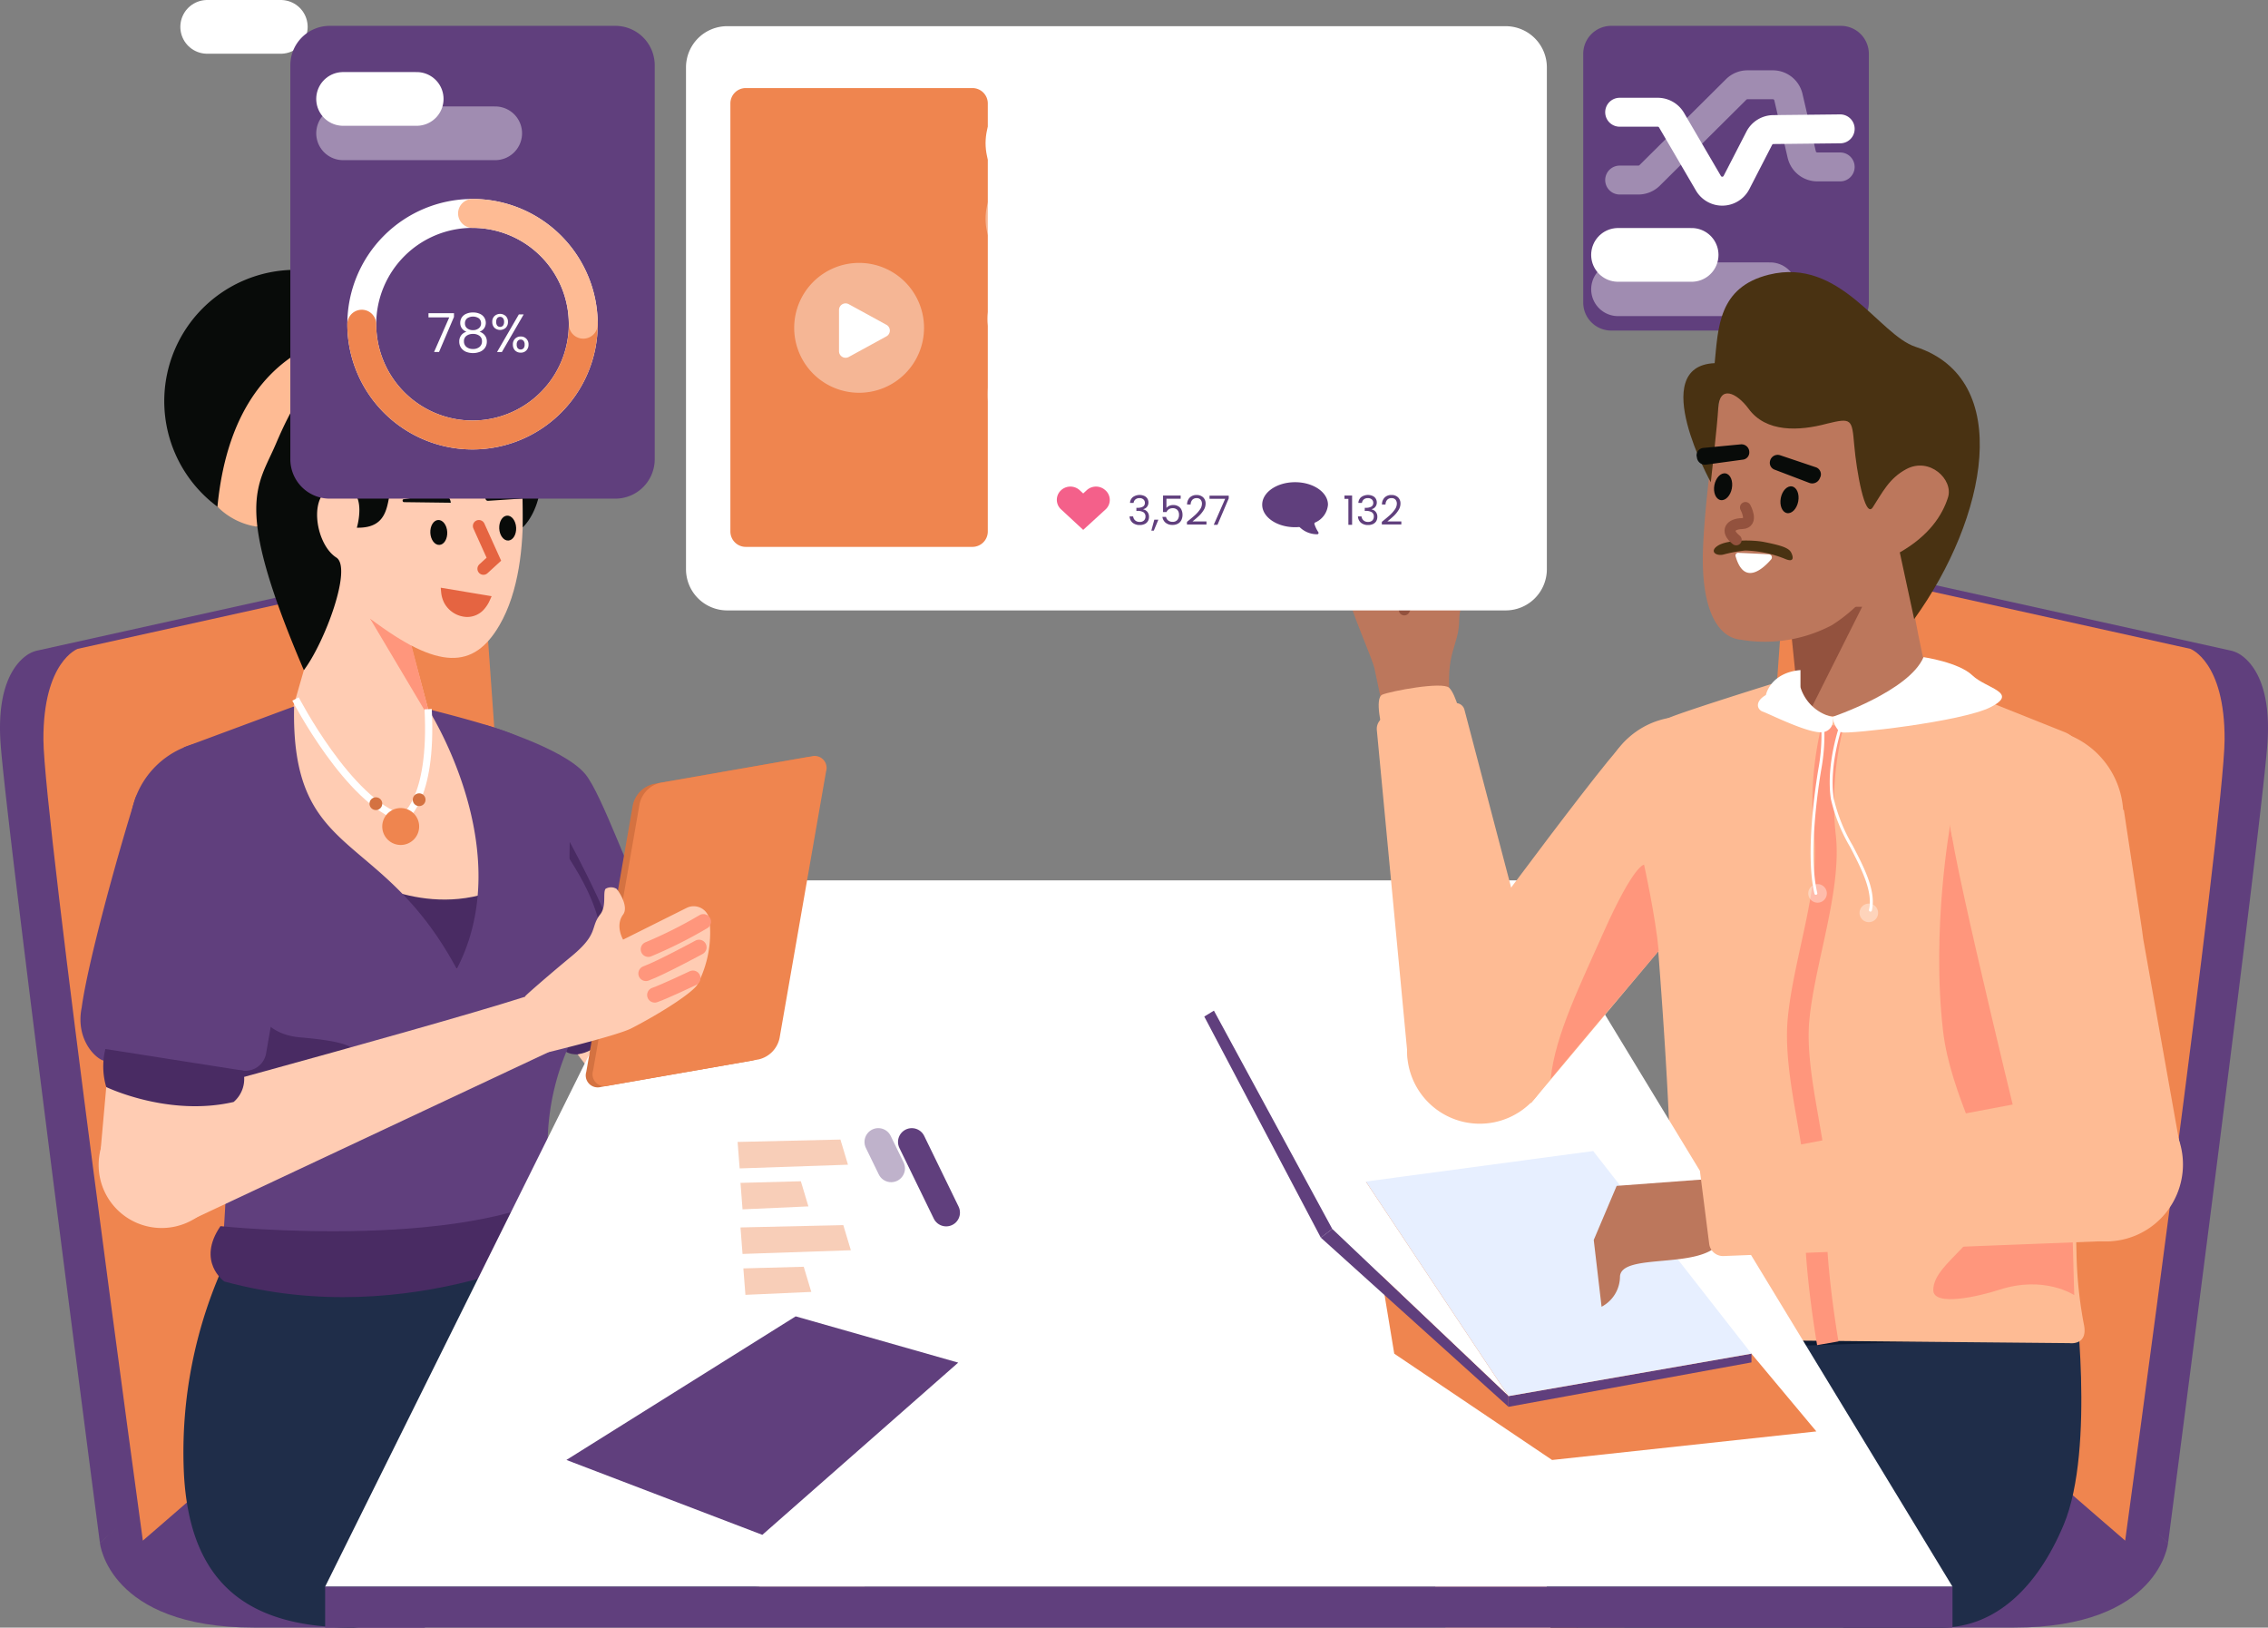 <svg xmlns="http://www.w3.org/2000/svg" width="313.852" height="225.167" viewBox="0 0 313.852 225.167">
  <rect x="0" y="0" width="313.852" height="225.167" fill="#808080" stroke="none"/>
  <g id="Ilustracao_02" transform="translate(-195.69 910.982)">
    <path id="Caminho_236" data-name="Caminho 236" d="M309,166.452h10.186" transform="translate(-84.638 -1073.718)" fill="none" stroke="#fff" stroke-linecap="round" stroke-width="7.433"/>
    <path id="Caminho_237" data-name="Caminho 237" d="M955.6,166H923.828a3.877,3.877,0,0,0-3.877,3.877v34.4a3.877,3.877,0,0,0,3.877,3.877H955.6a3.877,3.877,0,0,0,3.877-3.877v-34.4A3.877,3.877,0,0,0,955.6,166Z" transform="translate(-505.17 -1073.406)" fill="#603f7d"/>
    <path id="Caminho_238" data-name="Caminho 238" d="M935.4,267.665h10.186" transform="translate(-515.803 -1143.385)" fill="none" stroke="#fff" stroke-linecap="round" stroke-width="7.433"/>
    <path id="Caminho_239" data-name="Caminho 239" d="M935.4,282.918h21.05" transform="translate(-515.803 -1153.884)" fill="none" stroke="#fff" stroke-linecap="round" stroke-width="7.433" opacity="0.4"/>
    <path id="Caminho_240" data-name="Caminho 240" d="M936.123,204.346h5.268a2.217,2.217,0,0,1,1.914,1.1l5.1,8.722a2.217,2.217,0,0,0,3.885-.1l3.153-6.123a2.214,2.214,0,0,1,1.946-1.2l9.253-.1" transform="translate(-516.301 -1099.801)" fill="none" stroke="#fff" stroke-linecap="round" stroke-width="4"/>
    <path id="Caminho_241" data-name="Caminho 241" d="M936.123,205.336h2.591a2.215,2.215,0,0,0,1.562-.644L952.251,192.8a2.216,2.216,0,0,1,1.562-.644h3.505a2.214,2.214,0,0,1,2.16,1.716l1.842,7.932a2.214,2.214,0,0,0,2.157,1.716h3.163" transform="translate(-516.301 -1091.41)" fill="none" stroke="#fff" stroke-linecap="round" stroke-width="4" opacity="0.4"/>
    <path id="Caminho_242" data-name="Caminho 242" d="M1080.208,811.347s-1.162,11.716-21.349,11.716H1035.19l31.4-24.411Z" transform="translate(-584.492 -1508.878)" fill="#603f7d"/>
    <path id="Caminho_243" data-name="Caminho 243" d="M1014.808,403.75l55.581,12.315a4.134,4.134,0,0,1,1.39.577c1.537,1.014,4.283,3.981,3.756,12.091-.7,10.811-13.76,110.792-13.76,110.792l-53.365-46.2Z" transform="translate(-566.059 -1237.057)" fill="#603f7d"/>
    <path id="Caminho_244" data-name="Caminho 244" d="M995.746,402.731l55.985,12.405s4.791,1.744,4.74,12.578-13.76,110.792-13.76,110.792l-53.366-46.2Z" transform="translate(-552.936 -1236.355)" fill="#ef854f"/>
    <path id="Caminho_245" data-name="Caminho 245" d="M1012.8,397.592s.985,14.271,1.418,16.532c.76,3.961,18.165-4.361,16.887-7.888-.661-1.83-3.675-19.267-3.675-19.267Z" transform="translate(-569.081 -1225.506)" fill="#bc775c"/>
    <path id="Caminho_246" data-name="Caminho 246" d="M1014.39,440.072l-1.49-14.61h8.82Z" transform="translate(-569.149 -1252.002)" fill="#93523e" stroke="#93523e" stroke-width="1"/>
    <path id="Caminho_247" data-name="Caminho 247" d="M1007.559,339.811c.673-7.185-7.477-5.636-8.87-5.312s-3.575-10.323-3.575-10.323-16.08-2.863-19.525-.007c0,0-2.161,13.42-2.51,22.014s2.062,12.443,5.213,12.737a19.842,19.842,0,0,0,12.614-2.009,21.725,21.725,0,0,0,8.247-9.569l.159-.072S1006.925,346.6,1007.559,339.811Z" transform="translate(-541.716 -1181.406)" fill="#bc775c"/>
    <path id="Caminho_248" data-name="Caminho 248" d="M978.474,395.159c1.386-.878,4.89-.8,6.312-.523,2.711.531,3.543.883,3.848,1.513s.365,1.326-.767.88a15.73,15.73,0,0,0-5.614-1.2,18.888,18.888,0,0,0-2.9.53C978.251,396.687,977.225,395.95,978.474,395.159Z" transform="translate(-545.058 -1230.653)" fill="#493212"/>
    <path id="Caminho_249" data-name="Caminho 249" d="M968.213,304.371s.914-8.04,1.03-10.266c.168-3.2,2.508-2.172,4.184.074,2.412,3.335,7.012,3.124,10.88,2.078,3.394-.828,3.444-.633,3.752,2.952s1.468,10.241,2.556,8.648c1.353-2.085,2.275-4.037,4.654-5.306,3.232-1.725,6.548,1.457,5.769,3.914s-2.6,5.286-6.673,7.609l1.992,9.229c10.089-13.994,13.888-33.214.205-37.664-5.111-1.663-10.419-12.438-20.311-9.986-7.007,1.737-7.007,7.354-7.505,12.239C959.33,288.3,968.213,304.371,968.213,304.371Z" transform="translate(-535.777 -1148.635)" fill="#493212"/>
    <path id="Caminho_250" data-name="Caminho 250" d="M1009.965,372.477c.193-1.019-.193-1.947-.86-2.073s-1.365.6-1.555,1.616.19,1.947.857,2.073S1009.772,373.5,1009.965,372.477Z" transform="translate(-565.432 -1214.093)" fill="#080b09"/>
    <path id="Caminho_251" data-name="Caminho 251" d="M980.492,366.705c.193-1.019-.192-1.947-.859-2.073s-1.365.6-1.558,1.616.192,1.947.859,2.073S980.3,367.724,980.492,366.705Z" transform="translate(-545.144 -1210.121)" fill="#080b09"/>
    <path id="Caminho_252" data-name="Caminho 252" d="M987.255,379.778s1.194,2.151-.442,2.23c-1.565.022-2.451.966-.835,2.252" transform="translate(-550.026 -1220.556)" fill="none" stroke="#93523e" stroke-linecap="round" stroke-width="1.515"/>
    <path id="Caminho_253" data-name="Caminho 253" d="M987.974,399.911c.972.042,2.916.127,4.211.205a.414.414,0,0,1,.215.072.418.418,0,0,1,.184.4.407.407,0,0,1-.084.212c-1.123,1.309-3.731,3.69-4.912-.348a.374.374,0,0,1-.036-.2.381.381,0,0,1,.421-.346Z" transform="translate(-551.701 -1234.412)" fill="#fff"/>
    <path id="Caminho_254" data-name="Caminho 254" d="M1009.808,359.435l-.085.186a1.133,1.133,0,0,1-1.443.687l-4.812-1.835a1,1,0,0,1-.651-1.179,1.083,1.083,0,0,1,.178-.417,1.121,1.121,0,0,1,.334-.308,1.1,1.1,0,0,1,.43-.143,1.078,1.078,0,0,1,.452.046l4.9,1.649a1.045,1.045,0,0,1,.368.19,1.022,1.022,0,0,1,.262.319,1.035,1.035,0,0,1,.119.4A1.02,1.02,0,0,1,1009.808,359.435Z" transform="translate(-562.189 -1204.477)" fill="#080b09"/>
    <path id="Caminho_255" data-name="Caminho 255" d="M971.249,352.241l5.143-.492a1.081,1.081,0,0,1,1.17,1.118.995.995,0,0,1-.9,1l-5.1.693a1.134,1.134,0,0,1-1.25-1l-.042-.2a1.036,1.036,0,0,1,.982-1.121Z" transform="translate(-539.801 -1201.26)" fill="#080b09"/>
    <path id="Caminho_256" data-name="Caminho 256" d="M261.36,811.347s1.162,11.716,21.351,11.716h23.667l-31.4-24.411Z" transform="translate(-51.843 -1508.878)" fill="#603f7d"/>
    <path id="Caminho_257" data-name="Caminho 257" d="M277.794,403.75l-55.581,12.315a4.146,4.146,0,0,0-1.39.577c-1.537,1.014-4.284,3.981-3.756,12.091.7,10.811,13.76,110.792,13.76,110.792l53.366-46.2Z" transform="translate(-21.31 -1237.057)" fill="#603f7d"/>
    <path id="Caminho_258" data-name="Caminho 258" d="M297,402.731l-55.988,12.405s-4.789,1.744-4.739,12.578,13.76,110.792,13.76,110.792l53.366-46.2Z" transform="translate(-34.575 -1236.355)" fill="#ef854f"/>
    <path id="Caminho_259" data-name="Caminho 259" d="M465.617,568.211l5.432,7.6a9.438,9.438,0,0,0,6.687,3.9l35.559,3.753.541,8.906L470.445,595a14.965,14.965,0,0,1-12.78-5.829l-11.629-15.161Z" transform="translate(-178.961 -1350.26)" fill="#ffccb3"/>
    <path id="Caminho_260" data-name="Caminho 260" d="M475.556,579.754s-11.179,2.952-14.447,12.172l-5.57-8.233,18.816-5.62Z" transform="translate(-185.502 -1357.048)" fill="#ff967c"/>
    <path id="Caminho_261" data-name="Caminho 261" d="M430.549,476.195s10.877,3.17,13.906,6.831c2.357,2.849,6.363,14.684,9.5,20.384.759,1.378,1.835,1.5,1.036,2.856-3.309,5.6-6.144,13.764-11.611,15.533C425.084,519.036,430.549,476.195,430.549,476.195Z" transform="translate(-167.775 -1286.922)" fill="#603f7d"/>
    <path id="Caminho_262" data-name="Caminho 262" d="M468.944,528.231s7.259,13.165,8.362,20.24c0,0-2.585,6.56-4.409,7.894-2.847,2.082-4.41.912-4.41.912Z" transform="translate(-194.415 -1322.74)" fill="#492b63"/>
    <path id="Caminho_263" data-name="Caminho 263" d="M308.1,310.63a18.166,18.166,0,1,0-18.166-18.166A18.166,18.166,0,0,0,308.1,310.63Z" transform="translate(-71.513 -1147.951)" fill="#080b09"/>
    <path id="Caminho_264" data-name="Caminho 264" d="M339.752,301.045s-23.445-4.14-26.2,24.29a9.753,9.753,0,0,0,5.729,2.8s2.746-27.585,21.839-25.454Z" transform="translate(-87.772 -1166.217)" fill="#febb94"/>
    <path id="Caminho_265" data-name="Caminho 265" d="M378.516,289.622s-2.7-1.4-.664-3.013a10.973,10.973,0,0,0,2.987-3.944,2.9,2.9,0,0,1,1.221,3.764c-1.041,2.57-1.693,2.714-1.693,2.714Z" transform="translate(-131.506 -1153.71)" fill="#febb94"/>
    <path id="Caminho_266" data-name="Caminho 266" d="M365.087,293.892s-.742,2.945-2.78,1.339a10.976,10.976,0,0,0-4.525-2,2.9,2.9,0,0,1,3.383-2.053c2.74.423,3.03,1.024,3.03,1.024Z" transform="translate(-118.214 -1159.526)" fill="#febb94"/>
    <path id="Caminho_267" data-name="Caminho 267" d="M361.078,412.3l2.87,10.679s21.912,24.861,3.726,33.9c-3.2,1.589-18.474-10.623-21.342-13.331s-1.68-18.7-1.68-18.7L351.239,402Z" transform="translate(-109.007 -1235.851)" fill="#ffccb3"/>
    <path id="Caminho_268" data-name="Caminho 268" d="M377.176,543.748s10.7,6.728,21.462.485c0,0-1.658,9.269-8.179,12.252S377.176,543.748,377.176,543.748Z" transform="translate(-131.563 -1333.421)" fill="#492b63"/>
    <path id="Caminho_269" data-name="Caminho 269" d="M387,432.776l-5.755-3.764,8.521,14.331Z" transform="translate(-134.362 -1254.445)" fill="#ff967c"/>
    <path id="Caminho_270" data-name="Caminho 270" d="M378.395,334.729s3.044,16.016-2.4,25.353c-3.548,6.089-8.421,6.261-17.926-.952-8.715-6.614-10.491-10.568-10.491-10.568l2.13-16.65S374.906,320.285,378.395,334.729Z" transform="translate(-111.193 -1184.563)" fill="#ffccb3"/>
    <path id="Caminho_271" data-name="Caminho 271" d="M332.442,468.452s10.774,2.661,12.512,3.886,3.967,11.946,7.1,16.91,7.4,12.81,1.912,21.882a33.922,33.922,0,0,0-4.995,17.754l4.155,22.774H306.847c-1.934.177-2.963-4.724-2.905-6.666.189-6.4.8-8.312.387-18.465-.554-13.76-5.693-52.795-5.693-52.795l15.255-5.665c-.469,21.476,12.008,16.789,22.507,36.325C344.991,487.886,332.442,468.452,332.442,468.452Z" transform="translate(-77.501 -1281.328)" fill="#603f7d"/>
    <path id="Caminho_272" data-name="Caminho 272" d="M313.1,521.934a13.441,13.441,0,0,1,.476,9.54c-2.011,5.42-4.223,18.628,5.577,19.461,12.012,1.02,6.969,3.2,1.531,4.866s-3.179,1.533-2.831,7.251c.247,4.069-10.693,12.332-9.685,9.178C313.577,555.309,295.2,534.4,313.1,521.934Z" transform="translate(-81.927 -1318.406)" fill="#492b63"/>
    <path id="Caminho_273" data-name="Caminho 273" d="M414.472,417.317l5.765.961c-.022.049-.048.106-.08.171a4.148,4.148,0,0,1-.488.763,2.622,2.622,0,0,1-2.141,1.053,3.2,3.2,0,0,1-2.7-1.7,3.448,3.448,0,0,1-.323-1C414.488,417.47,414.478,417.385,414.472,417.317Z" transform="translate(-157.235 -1246.395)" fill="#e56441" stroke="#e56441" stroke-width="1"/>
    <path id="Caminho_274" data-name="Caminho 274" d="M439.906,386.849c.646-.032,1.132-.829,1.085-1.781s-.608-1.7-1.254-1.666-1.131.829-1.085,1.781S439.26,386.881,439.906,386.849Z" transform="translate(-173.876 -1223.051)" fill="#080b09"/>
    <path id="Caminho_275" data-name="Caminho 275" d="M409.314,388.786c.646-.032,1.131-.829,1.085-1.781s-.608-1.7-1.254-1.666-1.132.829-1.085,1.781S408.668,388.818,409.314,388.786Z" transform="translate(-152.819 -1224.383)" fill="#080b09"/>
    <path id="Caminho_276" data-name="Caminho 276" d="M437.741,373.577l-4.849.317a.344.344,0,0,1-.334-.3,1.1,1.1,0,0,1,1.226-1.017l4.01.442C438.112,373,438.139,373.557,437.741,373.577Z" transform="translate(-169.684 -1215.592)" fill="#080b09"/>
    <path id="Caminho_277" data-name="Caminho 277" d="M395.958,374.731l6.464.082a1.411,1.411,0,0,0-1.657-1.275l-4.906.8C395.7,374.345,395.72,374.743,395.958,374.731Z" transform="translate(-144.352 -1216.246)" fill="#080b09"/>
    <path id="Caminho_278" data-name="Caminho 278" d="M429.624,388.013l2.074,4.592-1.446,1.322" transform="translate(-167.664 -1226.224)" fill="none" stroke="#e56441" stroke-linecap="round" stroke-width="1.667"/>
    <path id="Caminho_279" data-name="Caminho 279" d="M360.88,320.646c-3.387.023-4.973-.762-8.525.91a5.194,5.194,0,0,0-2.825,2.348c-.689,2.6-.247,6.212-4.83,6.111,0,0,1.482-4.934-1.666-5.564-5.347-1.07-4.487,7.581-1.175,9.692,2.251,1.434-1.616,11.781-4.493,15.584-9.841-23-6.425-25.313-3.867-31.316,4.348-10.2,8.157-13.306,18.449-14.993,0,0,13.635.368,17.251,12.365,3.09,10.255-1.548,14.187-1.548,14.187s.144-7.631-.611-8.413C366.046,320.527,365.241,320.616,360.88,320.646Z" transform="translate(-99.628 -1167.995)" fill="#080b09"/>
    <path id="Caminho_280" data-name="Caminho 280" d="M873,756.978l-38.587,6.855,7.6,30.545h24.717S878.477,769.123,873,756.978Z" transform="translate(-446.293 -1480.194)" fill="#ffccb3"/>
    <path id="Caminho_281" data-name="Caminho 281" d="M879.178,761.82s5.946,1.831,8.4,11.53-.224,23.193-.224,23.193h3.824s13.635-16.012,3.6-36.419Z" transform="translate(-477.105 -1482.359)" fill="#ff967c"/>
    <path id="Caminho_282" data-name="Caminho 282" d="M927.11,722.124s2.973,22.2-1.465,32.788c-3.778,9-9.612,14.1-16.7,14.237H854.623s-.086-29.017-23-33.974C831.624,735.175,907.035,714.172,927.11,722.124Z" transform="translate(-444.372 -1454.965)" fill="#1f2d49"/>
    <path id="Caminho_283" data-name="Caminho 283" d="M1032.48,741.229l-49.292,1.623.524-3.443,9.606-1.111h39.093Z" transform="translate(-548.697 -1467.335)" fill="#0d1b33"/>
    <path id="Caminho_284" data-name="Caminho 284" d="M965.021,459.129c-.424,1.8-.533-4.562-1.39-4.3-3.924,1.216-15.089,4.7-17.464,5.694-2.893,1.21-3.085,6.051-3.278,9.48-.136,2.4,3.44,36.127,3.618,58.975.038,4.881-4.9,10.595-5.486,13.308a10.93,10.93,0,0,0-.26,2.224,1.97,1.97,0,0,0,1.955,1.981l58.861.55s2.608.379,1.979-2.6a58.12,58.12,0,0,1-1.022-9.878c-.586-23.731-.7-63.473-.954-65.355-.387-2.824,2.646-5.255-.639-6.677l-18.23-7.283s-3.341,2.438-3.824,2.684C969.73,462.619,965.021,459.129,965.021,459.129Z" transform="translate(-519.494 -1272.212)" fill="#febb94"/>
    <path id="Caminho_285" data-name="Caminho 285" d="M1020.073,476.407a43.942,43.942,0,0,0-1.119,15.029c.96,7.384-2.833,17.487-3.618,25.595s3.06,18.729,2.459,25.535,1.583,19.351,1.583,19.351" transform="translate(-570.752 -1287.069)" fill="none" stroke="#ff967c" stroke-width="3"/>
    <path id="Caminho_286" data-name="Caminho 286" d="M498.193,738.819l38.587,6.855-7.6,30.545H504.468S492.719,750.964,498.193,738.819Z" transform="translate(-213.862 -1467.694)" fill="#ffccb3"/>
    <path id="Caminho_287" data-name="Caminho 287" d="M537.849,743.661s-5.947,1.832-8.4,11.531.224,23.193.224,23.193h-3.824s-13.635-16.012-3.6-36.419Z" transform="translate(-228.881 -1469.861)" fill="#ff967c"/>
    <path id="Caminho_288" data-name="Caminho 288" d="M304.512,705.827a62.863,62.863,0,0,0-6.025,29.76c.773,16.074,9.567,21.488,23.469,21.488l56.186-5.66s.086-29.017,23-33.974c0,0-25.511-18.57-51.316-13.9C337.16,705.827,329.2,708.613,304.512,705.827Z" transform="translate(-77.354 -1442.891)" fill="#1f2d49"/>
    <path id="Caminho_289" data-name="Caminho 289" d="M311.863,685.043s36.389,3.8,49.8-6.22l-.6,8.367s-22.678,12.6-48.667,5.509C312.4,692.7,308.5,689.962,311.863,685.043Z" transform="translate(-85.666 -1426.397)" fill="#492b63"/>
    <path id="Caminho_290" data-name="Caminho 290" d="M669.239,654.256s10.81-2.263,15.287-1.227c4.562.943,14.164,3.345,12.445,10.384-1.19,5.026-6.437,3.035-6.437,3.035s1.366,2.007-.664,2.923c-1.238.514-9.225-3.866-9.225-3.866-5.33,1.714-12.285-1.906-12.285-1.906Z" transform="translate(-331.992 -1408.456)" fill="#ffccb3"/>
    <path id="Caminho_291" data-name="Caminho 291" d="M720.531,688.088l5.824,2.684" transform="translate(-367.903 -1432.775)" fill="none" stroke="#ff967c" stroke-linecap="round" stroke-linejoin="round" stroke-width="2.893"/>
    <path id="Caminho_292" data-name="Caminho 292" d="M724.71,673.392c1.459.287,8.027,3.385,8.027,3.385" transform="translate(-370.78 -1422.659)" fill="none" stroke="#ff967c" stroke-linecap="round" stroke-linejoin="round" stroke-width="2.893"/>
    <path id="Caminho_293" data-name="Caminho 293" d="M727.332,662.251a30.077,30.077,0,0,1,8.3,3.462" transform="translate(-372.585 -1414.99)" fill="none" stroke="#ff967c" stroke-linecap="round" stroke-linejoin="round" stroke-width="2.893"/>
    <path id="Caminho_294" data-name="Caminho 294" d="M409.851,545.3H527.174l59.373,97.713h-225.2Z" transform="translate(-120.664 -1334.493)" fill="#fff"/>
    <path id="Caminho_295" data-name="Caminho 295" d="M823.424,678.98l3.933,23.813L849.2,717.5l36.57-3.951-8.984-10.751Z" transform="translate(-438.727 -1426.505)" fill="#ef854f"/>
    <path id="Caminho_296" data-name="Caminho 296" d="M755.982,603.127l16.374,30.193,24.384,23.133L777,626.768Z" transform="translate(-392.305 -1374.294)" fill="#fff"/>
    <path id="Caminho_297" data-name="Caminho 297" d="M753.035,603.127,769.41,633.32l-1.579,1.215L751.7,603.942Z" transform="translate(-389.359 -1374.294)" fill="#603f7d"/>
    <path id="Caminho_298" data-name="Caminho 298" d="M805.033,700l24.384,23.133v1.481l-25.963-23.4Z" transform="translate(-424.982 -1440.975)" fill="#603f7d"/>
    <path id="Caminho_299" data-name="Caminho 299" d="M886.757,762.739l33.626-6.146v-1.206l-33.626,5.871Z" transform="translate(-482.321 -1479.098)" fill="#603f7d"/>
    <path id="Caminho_300" data-name="Caminho 300" d="M876.789,693.465l-21.906-28.038-31.459,4.224,19.739,29.685Z" transform="translate(-438.727 -1417.176)" fill="#e7efff"/>
    <path id="Caminho_301" data-name="Caminho 301" d="M283.5,510.053l-5.078,29.2a2.9,2.9,0,0,1-3.2,2.378s-14.31-.941-19.074-1.338c-1.122-.094-4.171-2.859-3.239-7.415.855-6.223,4.857-20.753,7.389-28.822,1.179-4.015,13.784-1.612,13.784-1.612Z" transform="translate(-45.911 -1304.499)" fill="#603f7d"/>
    <path id="Caminho_302" data-name="Caminho 302" d="M286.8,507.426a12.015,12.015,0,1,0-12.015-12.015A12.015,12.015,0,0,0,286.8,507.426Z" transform="translate(-61.084 -1291.879)" fill="#603f7d"/>
    <path id="Caminho_303" data-name="Caminho 303" d="M262.314,625.519l.2-2.328,17.815,2.029-.276,1.981-1.516,12.492-17.322-1.868Z" transform="translate(-51.742 -1388.104)" fill="#ffccb3"/>
    <path id="Caminho_304" data-name="Caminho 304" d="M265.03,623.127l17.729,2.049-.276,1.981c-4.028-.445-13.06-1.2-17.736-1.682Z" transform="translate(-54.176 -1388.06)" fill="#ff967c"/>
    <path id="Caminho_305" data-name="Caminho 305" d="M269.519,661.076a8.722,8.722,0,1,0-8.722-8.722A8.722,8.722,0,0,0,269.519,661.076Z" transform="translate(-51.456 -1402.175)" fill="#ffccb3"/>
    <path id="Caminho_306" data-name="Caminho 306" d="M287.653,624.91,336.876,601.8s2.953-10.5-.258-8.754c-3.291,1.781-55.731,15.957-55.731,15.957Z" transform="translate(-65.285 -1367.222)" fill="#ffccb3"/>
    <path id="Caminho_307" data-name="Caminho 307" d="M500.144,532.616l-20.928,3.656a1.655,1.655,0,0,1-2-2.091l6.435-36.889a3.838,3.838,0,0,1,2.88-2.944l20.928-3.656a1.655,1.655,0,0,1,2,2.091l-6.435,36.889A3.838,3.838,0,0,1,500.144,532.616Z" transform="translate(-200.395 -1296.876)" fill="#d47241"/>
    <path id="Caminho_308" data-name="Caminho 308" d="M503.157,532.089l-20.928,3.656a1.655,1.655,0,0,1-2-2.091l6.435-36.889a3.838,3.838,0,0,1,2.88-2.944l20.928-3.657a1.655,1.655,0,0,1,2,2.091l-6.435,36.889A3.839,3.839,0,0,1,503.157,532.089Z" transform="translate(-202.469 -1296.514)" fill="#ef854f"/>
    <path id="Caminho_309" data-name="Caminho 309" d="M450.171,563.463l2.43,7.921s10.066-2.414,12.22-3.471c4.2-2.159,8.715-5.071,9.244-6.178a15.529,15.529,0,0,0,1.625-8.685,2.2,2.2,0,0,0-3.154-1.833l-8.811,4.4s-1.147-1.938.007-3.479c.743-1.017-.4-2.954-.914-3.549a1.491,1.491,0,0,0-1.517-.005c-.41.524.154,2.344-.712,3.5-1.474,1.849-.165,2.652-3.959,5.8C453.629,560.359,450.14,563.387,450.171,563.463Z" transform="translate(-181.808 -1336.608)" fill="#ffccb3"/>
    <path id="Caminho_310" data-name="Caminho 310" d="M504.848,567.455a62.28,62.28,0,0,0,7.62-3.822" transform="translate(-219.443 -1347.108)" fill="none" stroke="#ff967c" stroke-linecap="round" stroke-linejoin="round" stroke-width="2.099"/>
    <path id="Caminho_311" data-name="Caminho 311" d="M503.791,578.625c2.018-.734,7.346-3.622,7.346-3.622" transform="translate(-218.715 -1354.935)" fill="none" stroke="#ff967c" stroke-linecap="round" stroke-linejoin="round" stroke-width="2.099"/>
    <path id="Caminho_312" data-name="Caminho 312" d="M507.692,591.025c1.33-.454,5.286-2.335,5.286-2.335" transform="translate(-221.401 -1364.356)" fill="none" stroke="#ff967c" stroke-linecap="round" stroke-linejoin="round" stroke-width="2.099"/>
    <path id="Caminho_313" data-name="Caminho 313" d="M263.141,620.141a10.005,10.005,0,0,0,.119,5.265s8.571,4.151,17.626,2.066a4.178,4.178,0,0,0,1.3-4.338Z" transform="translate(-52.866 -1386.005)" fill="#492b63"/>
    <path id="Caminho_314" data-name="Caminho 314" d="M1077.726,520.523s-2.64,14.447-1,28.576c1.026,8.841,6.664,17.916,6.592,22.135-.115,6.832-7.926,9.726-7.948,13.682-.015,2.34,6.308.884,9.1-.025,6.281-2.045,10.407.733,10.407.733l-1.674-59.938Z" transform="translate(-612.149 -1317.435)" fill="#ff967c"/>
    <path id="Caminho_315" data-name="Caminho 315" d="M1099.643,499.122c-5.794-7.252-8.393-3.779-10.428-3.6,0,0-6.894,1.284-6.352,7.114.573,6.169,10.716,47.279,10.716,47.279l21.29-1.6-1.01-5.669-2.079-11.676-2.216-12.484-.2-1.486-2.491-16.424S1102.645,503,1099.643,499.122Z" transform="translate(-617.285 -1299.547)" fill="#febb94"/>
    <path id="Caminho_316" data-name="Caminho 316" d="M1100.9,500.217a12.026,12.026,0,1,0-16.541-3.957A12.028,12.028,0,0,0,1100.9,500.217Z" transform="translate(-617.112 -1288.123)" fill="#febb94"/>
    <path id="Caminho_317" data-name="Caminho 317" d="M941.215,677.695l-13.423,1-3.173,7.484,1.084,9.238a4.757,4.757,0,0,0,2.549-4.209c.239-3.268,10.925-.95,13.719-4.539" transform="translate(-508.383 -1425.621)" fill="#bc775c"/>
    <path id="Caminho_318" data-name="Caminho 318" d="M1024.906,638.854l-52.079,9.817a1.3,1.3,0,0,0-1,1.423l1.261,9.91a1.929,1.929,0,0,0,1.984,1.662l53.645-2.1Z" transform="translate(-540.872 -1398.885)" fill="#febb94"/>
    <path id="Caminho_319" data-name="Caminho 319" d="M1128.5,658.5a10.656,10.656,0,1,0-10.656-10.656A10.656,10.656,0,0,0,1128.5,658.5Z" transform="translate(-641.382 -1397.739)" fill="#febb94"/>
    <path id="Caminho_320" data-name="Caminho 320" d="M889.845,490.106c1.739-8.584-2.35-8.363-3.711-9.728,0,0-5.105-4.21-9-.285-4.118,4.151-27.722,36.4-27.722,36.4l14.769,13.583,2.776-3.313,7.191-8.577,7.692-9.166.956-1.044,10.376-11.752S888.862,494.625,889.845,490.106Z" transform="translate(-456.619 -1288.453)" fill="#febb94"/>
    <path id="Caminho_321" data-name="Caminho 321" d="M950.106,487.575a11.35,11.35,0,1,0-14.367,7.158A11.349,11.349,0,0,0,950.106,487.575Z" transform="translate(-510.704 -1284.459)" fill="#febb94"/>
    <path id="Caminho_322" data-name="Caminho 322" d="M920.442,550.271c-.441-4.771-2.024-11.918-2.024-11.918s-1.366-.126-5.583,9.295c-3.122,7.06-6.744,14.256-7.344,20.344l7.191-8.577Z" transform="translate(-495.217 -1329.708)" fill="#ff967c"/>
    <path id="Caminho_323" data-name="Caminho 323" d="M826.719,395.3c-.769-7.259,1.206-7.611,1.233-11.547.014-3.846,5.821-10.967,3.052-10.823s-4.715,2.791-4.715,2.791c-.41-3.45.283-9.192-3.247-11.358s-4.362-1.118-7.238-.256c-7.676,2.357-3.391,12.514-3.313,15.732.07,2.026,3.632,9.6,3.794,11l1.135,5.389Z" transform="translate(-430.333 -1209.062)" fill="#bc775c"/>
    <path id="Caminho_324" data-name="Caminho 324" d="M844.574,376.712l-1.05-10.421Z" transform="translate(-452.563 -1211.273)" fill="#93523e"/>
    <path id="Caminho_325" data-name="Caminho 325" d="M844.574,376.712l-1.05-10.421" transform="translate(-452.563 -1211.273)" fill="none" stroke="#93523e" stroke-linecap="round" stroke-width="1.515"/>
    <path id="Caminho_326" data-name="Caminho 326" d="M831.6,377.99l-1.708-10.01Z" transform="translate(-443.181 -1212.435)" fill="#93523e"/>
    <path id="Caminho_327" data-name="Caminho 327" d="M831.6,377.99l-1.708-10.01" transform="translate(-443.181 -1212.435)" fill="none" stroke="#93523e" stroke-linecap="round" stroke-width="1.515"/>
    <path id="Caminho_328" data-name="Caminho 328" d="M819.932,386.941l-.863-5.991Z" transform="translate(-435.73 -1221.363)" fill="#93523e"/>
    <path id="Caminho_329" data-name="Caminho 329" d="M819.932,386.941l-.863-5.991" transform="translate(-435.73 -1221.363)" fill="none" stroke="#93523e" stroke-linecap="round" stroke-width="1.515"/>
    <path id="Caminho_330" data-name="Caminho 330" d="M840.507,412.542a19.711,19.711,0,0,1,4.508-5.753Z" transform="translate(-450.486 -1239.148)" fill="#93523e"/>
    <path id="Caminho_331" data-name="Caminho 331" d="M840.507,412.542a19.711,19.711,0,0,1,4.508-5.753" transform="translate(-450.486 -1239.148)" fill="none" stroke="#93523e" stroke-linecap="round" stroke-width="1.515"/>
    <path id="Caminho_332" data-name="Caminho 332" d="M851.912,511.253l-11.5-43.767a1.227,1.227,0,0,0-1.4-.859l-9.261,1.765a1.819,1.819,0,0,0-1.45,1.966l4.321,45.692Z" transform="translate(-442.079 -1280.323)" fill="#febb94"/>
    <path id="Caminho_333" data-name="Caminho 333" d="M829.642,464.952s-1.14-4.369,0-4.85,8.286-1.845,9.245-.953,1.8,4.614,1.8,4.614Z" transform="translate(-442.659 -1274.986)" fill="#febb94"/>
    <path id="Caminho_334" data-name="Caminho 334" d="M851.8,608.9a10.057,10.057,0,1,0-10.057-10.057A10.057,10.057,0,0,0,851.8,608.9Z" transform="translate(-451.339 -1364.425)" fill="#febb94"/>
    <path id="Caminho_335" data-name="Caminho 335" d="M348.221,464.791s7.33,14.2,14.815,16.531c0,0,4.207-2.234,3.536-15.126" transform="translate(-111.633 -1279.073)" fill="none" stroke="#fff" stroke-width="1"/>
    <path id="Caminho_336" data-name="Caminho 336" d="M389.274,518.3a2.553,2.553,0,1,0-2.553-2.553A2.553,2.553,0,0,0,389.274,518.3Z" transform="translate(-138.133 -1312.388)" fill="#ef854f"/>
    <path id="Caminho_337" data-name="Caminho 337" d="M381.942,510.186a.882.882,0,1,0-.882-.883A.882.882,0,0,0,381.942,510.186Z" transform="translate(-134.237 -1309.104)" fill="#d47241"/>
    <path id="Caminho_338" data-name="Caminho 338" d="M401.154,508.434a.882.882,0,1,0-.882-.882A.883.883,0,0,0,401.154,508.434Z" transform="translate(-147.461 -1307.899)" fill="#d47241"/>
    <path id="Caminho_339" data-name="Caminho 339" d="M567.035,652.758l-28.77.162v27.641l42.82-2.5Z" transform="translate(-242.445 -1408.456)" fill="#fff"/>
    <path id="Caminho_340" data-name="Caminho 340" d="M621.836,661.4l4.757,9.773" transform="translate(-299.969 -1414.404)" fill="#603f7d" stroke="#603f7d" stroke-linecap="round" stroke-width="3.816"/>
    <path id="Caminho_341" data-name="Caminho 341" d="M606.959,661.4l1.783,3.662" transform="translate(-289.729 -1414.406)" fill="#603f7d" stroke="#603f7d" stroke-linecap="round" stroke-width="3.816" opacity="0.4"/>
    <path id="Caminho_342" data-name="Caminho 342" d="M544.491,660.672l14.229-.331,1.046,3.481-14.991.512Z" transform="translate(-246.73 -1413.676)" fill="#ef854f" opacity="0.4"/>
    <path id="Caminho_343" data-name="Caminho 343" d="M545.772,679.074l8.354-.225,1.046,3.48-9.115.407Z" transform="translate(-247.612 -1426.415)" fill="#ef854f" opacity="0.4"/>
    <path id="Caminho_344" data-name="Caminho 344" d="M545.772,698.625,560,698.3l1.046,3.48-14.991.512Z" transform="translate(-247.612 -1439.801)" fill="#ef854f" opacity="0.4"/>
    <path id="Caminho_345" data-name="Caminho 345" d="M547.053,717.029l8.354-.225,1.046,3.48-9.115.407Z" transform="translate(-248.494 -1452.54)" fill="#ef854f" opacity="0.4"/>
    <path id="Caminho_346" data-name="Caminho 346" d="M468.487,758.684l31.725-19.865,22.493,6.4L495.6,769.043Z" transform="translate(-194.415 -1467.694)" fill="#603f7d"/>
    <path id="Caminho_347" data-name="Caminho 347" d="M1030.54,454.488s10.628-3.563,12.626-8.273c0,0,4.853.7,6.758,2.522s6.52,2.367,2.512,4.4-19.639,3.746-20.589,3.481S1030.54,454.488,1030.54,454.488Z" transform="translate(-581.291 -1266.286)" fill="#fff"/>
    <path id="Caminho_348" data-name="Caminho 348" d="M1003.407,451.95v2.384a6.05,6.05,0,0,0,4.4,4.1,1.583,1.583,0,0,1-1.362,2.114c-1.9.224-7.421-2.567-8.234-2.841s-1.175-1.4.407-2.3C998.623,455.411,999.19,452.322,1003.407,451.95Z" transform="translate(-558.562 -1270.234)" fill="#fff"/>
    <path id="Caminho_349" data-name="Caminho 349" d="M1035.027,501.517a.159.159,0,0,1-.044,0,.2.2,0,0,1-.128-.09.209.209,0,0,1-.028-.155c.58-2.53-1.041-5.657-2.605-8.681a23.284,23.284,0,0,1-2.671-6.661c-.72-4.861,1.247-10.322,1.268-10.375a.208.208,0,0,1,.262-.123.2.2,0,0,1,.115.105.171.171,0,0,1,.019.078.22.22,0,0,1-.013.079c-.018.053-1.954,5.42-1.253,10.178a23.221,23.221,0,0,0,2.636,6.53c1.6,3.09,3.254,6.285,2.64,8.962a.187.187,0,0,1-.071.113A.208.208,0,0,1,1035.027,501.517Z" transform="translate(-580.501 -1286.387)" fill="#fff"/>
    <path id="Caminho_350" data-name="Caminho 350" d="M1021.652,499.2a.194.194,0,0,1-.2-.155c-1.278-5.359.091-14.545.539-17.235a26.2,26.2,0,0,0,.393-6.167.2.2,0,0,1,.33-.177.2.2,0,0,1,.075.136,26.458,26.458,0,0,1-.4,6.273c-.449,2.673-1.808,11.791-.546,17.076a.182.182,0,0,1,0,.092.2.2,0,0,1-.037.083.194.194,0,0,1-.072.054.228.228,0,0,1-.09.019Z" transform="translate(-574.672 -1286.393)" fill="#fff"/>
    <g id="Grupo_10" data-name="Grupo 10" transform="translate(453.02 -785.976)" opacity="0.6">
      <path id="Caminho_351" data-name="Caminho 351" d="M1043.93,558.181a1.285,1.285,0,1,0-1.291-1.285A1.286,1.286,0,0,0,1043.93,558.181Z" transform="translate(-1042.64 -555.611)" fill="#fff" opacity="0.6"/>
    </g>
    <g id="Grupo_11" data-name="Grupo 11" transform="translate(445.923 -788.673)" opacity="0.6">
      <path id="Caminho_352" data-name="Caminho 352" d="M1021.157,549.525a1.285,1.285,0,1,0-1.287-1.285A1.287,1.287,0,0,0,1021.157,549.525Z" transform="translate(-1019.87 -546.956)" fill="#fff" opacity="0.6"/>
    </g>
    <path id="Caminho_353" data-name="Caminho 353" d="M775.69,197.54h1.87" transform="translate(-405.871 -1095.116)" fill="none" stroke="#5ca4e6" stroke-width="1"/>
    <path id="Caminho_354" data-name="Caminho 354" d="M635.012,166.147H527.284a5.7,5.7,0,0,0-5.7,5.7v69.423a5.7,5.7,0,0,0,5.7,5.7H635.012a5.7,5.7,0,0,0,5.7-5.7V171.847A5.7,5.7,0,0,0,635.012,166.147Z" transform="translate(-230.963 -1073.507)" fill="#fff"/>
    <path id="Caminho_355" data-name="Caminho 355" d="M737.293,359.794H677.447a1.793,1.793,0,0,0-1.793,1.793v8.093a1.793,1.793,0,0,0,1.793,1.793h59.846a1.793,1.793,0,0,0,1.793-1.793v-8.093A1.793,1.793,0,0,0,737.293,359.794Z" transform="translate(-337.013 -1206.801)" fill="#fff"/>
    <path id="Caminho_356" data-name="Caminho 356" d="M813.952,374.76v-.465h1.054v4.053h-.516V374.76Zm1.919.555a1.1,1.1,0,0,1,.4-.807,1.62,1.62,0,0,1,1.586-.151.948.948,0,0,1,.42.37.987.987,0,0,1,.146.532.93.93,0,0,1-.2.6.881.881,0,0,1-.516.325v.028a1.033,1.033,0,0,1,.577.353,1.062,1.062,0,0,1,.214.69,1.153,1.153,0,0,1-.146.577,1.008,1.008,0,0,1-.437.4,1.552,1.552,0,0,1-.7.146,1.5,1.5,0,0,1-.975-.308,1.215,1.215,0,0,1-.426-.886h.493a.85.85,0,0,0,.275.549.9.9,0,0,0,.628.213.808.808,0,0,0,.595-.2.723.723,0,0,0,.207-.533.672.672,0,0,0-.28-.605,1.555,1.555,0,0,0-.846-.185h-.129v-.426h.135a1.534,1.534,0,0,0,.779-.168.569.569,0,0,0,.263-.516.615.615,0,0,0-.2-.476.772.772,0,0,0-.55-.179.839.839,0,0,0-.56.179.727.727,0,0,0-.253.482Zm3.25,2.623q.712-.572,1.116-.936a4.6,4.6,0,0,0,.678-.768,1.387,1.387,0,0,0,.28-.79.845.845,0,0,0-.18-.572.689.689,0,0,0-.566-.213.751.751,0,0,0-.594.241.991.991,0,0,0-.225.634h-.493a1.345,1.345,0,0,1,.381-.97,1.286,1.286,0,0,1,.925-.342,1.27,1.27,0,0,1,.913.32,1.145,1.145,0,0,1,.342.88,1.678,1.678,0,0,1-.28.908,3.987,3.987,0,0,1-.628.773q-.353.331-.9.774h1.928v.426h-2.7Z" transform="translate(-432.208 -1216.727)" fill="#603f7d"/>
    <path id="Caminho_357" data-name="Caminho 357" d="M574.783,193.612H543.42a2.129,2.129,0,0,0-2.129,2.13v59.215a2.129,2.129,0,0,0,2.129,2.129h31.363a2.129,2.129,0,0,0,2.129-2.129V195.742A2.13,2.13,0,0,0,574.783,193.612Z" transform="translate(-244.528 -1092.412)" fill="#ef854f"/>
    <path id="Caminho_358" data-name="Caminho 358" d="M578.6,289.187a8.983,8.983,0,1,0-8.983-8.983A8.983,8.983,0,0,0,578.6,289.187Z" transform="translate(-264.024 -1145.833)" fill="#fff" opacity="0.4"/>
    <path id="Caminho_359" data-name="Caminho 359" d="M589.521,290.1v5.7a.91.91,0,0,0,1.347.8l5.212-2.851a.911.911,0,0,0,0-1.6l-5.212-2.851a.91.91,0,0,0-1.347.8Z" transform="translate(-277.726 -1158.199)" fill="#fff"/>
    <path id="Caminho_360" data-name="Caminho 360" d="M680.816,218.073h22.4" transform="translate(-340.566 -1109.25)" fill="none" stroke="#fff" stroke-linecap="round" stroke-width="16.349"/>
    <path id="Caminho_361" data-name="Caminho 361" d="M680.816,251.622h46.3" transform="translate(-340.566 -1132.343)" fill="none" stroke="#fff" stroke-linecap="round" stroke-width="16.349" opacity="0.4"/>
    <path id="Caminho_362" data-name="Caminho 362" d="M681.7,296.089h22.4" transform="translate(-341.177 -1162.95)" fill="none" stroke="#fff" stroke-linecap="round" stroke-width="16.349"/>
    <path id="Caminho_363" data-name="Caminho 363" d="M681.7,329.637H728" transform="translate(-341.177 -1186.042)" fill="none" stroke="#fff" stroke-linecap="round" stroke-width="16.349" opacity="0.4"/>
    <path id="Caminho_364" data-name="Caminho 364" d="M692.942,371.01a1.9,1.9,0,0,0-2.576,0l-.485.448-.485-.448a1.9,1.9,0,0,0-2.575,0,1.786,1.786,0,0,0,0,2.65l3.061,2.837,3.061-2.8a1.775,1.775,0,0,0,0-2.688Z" transform="translate(-344.295 -1214.174)" fill="#f4608a"/>
    <path id="Caminho_365" data-name="Caminho 365" d="M718.588,375.315a1.1,1.1,0,0,1,.4-.807,1.62,1.62,0,0,1,1.586-.151.951.951,0,0,1,.42.37.988.988,0,0,1,.146.532.929.929,0,0,1-.2.6.884.884,0,0,1-.516.325v.028a1.033,1.033,0,0,1,.577.353,1.063,1.063,0,0,1,.213.69,1.157,1.157,0,0,1-.145.577,1.009,1.009,0,0,1-.438.4,1.551,1.551,0,0,1-.7.146,1.5,1.5,0,0,1-.975-.308,1.214,1.214,0,0,1-.426-.886h.493a.848.848,0,0,0,.275.549.9.9,0,0,0,.628.213.806.806,0,0,0,.594-.2.721.721,0,0,0,.207-.533.671.671,0,0,0-.281-.605,1.553,1.553,0,0,0-.846-.185h-.129v-.426h.134a1.535,1.535,0,0,0,.779-.168.57.57,0,0,0,.263-.516.614.614,0,0,0-.2-.476.77.77,0,0,0-.549-.179.84.84,0,0,0-.561.179.727.727,0,0,0-.252.482Zm3.923,2.326-.628,1.508h-.342l.409-1.508Zm3.084-2.9h-1.967v1.278a.908.908,0,0,1,.381-.291,1.267,1.267,0,0,1,.544-.118,1.331,1.331,0,0,1,.757.2,1.055,1.055,0,0,1,.415.5,1.629,1.629,0,0,1,.129.645,1.669,1.669,0,0,1-.151.723,1.14,1.14,0,0,1-.465.5,1.468,1.468,0,0,1-.768.185,1.443,1.443,0,0,1-.953-.3,1.262,1.262,0,0,1-.443-.807h.5a.84.84,0,0,0,.308.5.954.954,0,0,0,.594.179.827.827,0,0,0,.667-.263,1.069,1.069,0,0,0,.224-.706.938.938,0,0,0-.224-.673.859.859,0,0,0-.661-.241.935.935,0,0,0-.521.146.81.81,0,0,0-.319.387h-.482v-2.287H725.6Zm.874,3.2q.711-.572,1.115-.936a4.572,4.572,0,0,0,.678-.768,1.389,1.389,0,0,0,.28-.79.844.844,0,0,0-.18-.572.69.69,0,0,0-.566-.213.752.752,0,0,0-.594.241.99.99,0,0,0-.224.634h-.493a1.348,1.348,0,0,1,.381-.97,1.287,1.287,0,0,1,.925-.342,1.273,1.273,0,0,1,.914.32,1.147,1.147,0,0,1,.342.88,1.678,1.678,0,0,1-.28.908,3.992,3.992,0,0,1-.628.773q-.353.331-.9.774h1.928v.426h-2.7Zm5.78-3.245-1.558,3.655h-.516l1.58-3.6h-2.163v-.437h2.656Z" transform="translate(-366.524 -1216.727)" fill="#603f7d"/>
    <path id="Caminho_366" data-name="Caminho 366" d="M786.517,371.675c0-1.719-2.038-3.113-4.551-3.113s-4.55,1.394-4.55,3.113,2.037,3.114,4.55,3.114c.18,0,.356-.01.53-.024a.18.18,0,0,1,.145.056,3.451,3.451,0,0,0,2.374.944.183.183,0,0,0,.1-.02.183.183,0,0,0,.1-.164.184.184,0,0,0-.028-.1,4.424,4.424,0,0,1-.544-1.134.181.181,0,0,1,.094-.207A2.928,2.928,0,0,0,786.517,371.675Z" transform="translate(-407.059 -1212.836)" fill="#603f7d"/>
    <path id="Caminho_367" data-name="Caminho 367" d="M390.875,166H351.36a5.454,5.454,0,0,0-5.455,5.454v54.5a5.455,5.455,0,0,0,5.455,5.454h39.515a5.455,5.455,0,0,0,5.455-5.454v-54.5A5.455,5.455,0,0,0,390.875,166Z" transform="translate(-110.038 -1073.406)" fill="#603f7d"/>
    <path id="Caminho_368" data-name="Caminho 368" d="M410.769,293.847,408.7,298.7h-.685l2.1-4.788h-2.874v-.581h3.53ZM412.5,295.9a1.383,1.383,0,0,1-.641-.476,1.272,1.272,0,0,1-.223-.76,1.329,1.329,0,0,1,.2-.722,1.349,1.349,0,0,1,.6-.514,2.215,2.215,0,0,1,.968-.194,2.166,2.166,0,0,1,.961.194,1.346,1.346,0,0,1,.6.514,1.36,1.36,0,0,1-.023,1.482,1.367,1.367,0,0,1-.633.476,1.4,1.4,0,0,1,.73.5,1.331,1.331,0,0,1,.276.849,1.517,1.517,0,0,1-.238.849,1.578,1.578,0,0,1-.678.559,2.67,2.67,0,0,1-2,0,1.6,1.6,0,0,1-.663-.559,1.516,1.516,0,0,1-.238-.849,1.383,1.383,0,0,1,.268-.856A1.352,1.352,0,0,1,412.5,295.9Zm2.018-1.154a.857.857,0,0,0-.3-.7,1.475,1.475,0,0,0-1.631,0,.865.865,0,0,0-.3.708.828.828,0,0,0,.306.67,1.238,1.238,0,0,0,.8.253,1.221,1.221,0,0,0,.8-.253A.841.841,0,0,0,414.521,294.748ZM413.4,296.2a1.469,1.469,0,0,0-.9.26.883.883,0,0,0-.35.767.966.966,0,0,0,.335.767,1.37,1.37,0,0,0,.916.29,1.341,1.341,0,0,0,.908-.29.966.966,0,0,0,.335-.767.9.9,0,0,0-.342-.759A1.42,1.42,0,0,0,413.4,296.2Zm2.665-1.668a1.071,1.071,0,0,1,.305-.8,1.153,1.153,0,0,1,1.564,0,1.072,1.072,0,0,1,.305.8,1.107,1.107,0,0,1-.305.819,1.174,1.174,0,0,1-1.564,0A1.106,1.106,0,0,1,416.069,294.532Zm4.349-1.028-3.016,5.2h-.67l3.016-5.2Zm-3.261.335a.5.5,0,0,0-.4.179.793.793,0,0,0-.142.514.824.824,0,0,0,.142.521.541.541,0,0,0,.8,0,.812.812,0,0,0,.149-.521.765.765,0,0,0-.149-.514A.5.5,0,0,0,417.156,293.839Zm1.765,3.835a1.082,1.082,0,0,1,.305-.812,1.059,1.059,0,0,1,.782-.305,1.034,1.034,0,0,1,.775.305,1.081,1.081,0,0,1,.305.812,1.1,1.1,0,0,1-.305.812,1.034,1.034,0,0,1-.775.305,1.073,1.073,0,0,1-.782-.3A1.107,1.107,0,0,1,418.921,297.674Zm1.08-.693a.5.5,0,0,0-.4.179.766.766,0,0,0-.149.514.783.783,0,0,0,.149.514.558.558,0,0,0,.8,0,.783.783,0,0,0,.149-.514.765.765,0,0,0-.149-.514A.5.5,0,0,0,420,296.981Z" transform="translate(-152.256 -1160.987)" fill="#fff"/>
    <path id="Caminho_369" data-name="Caminho 369" d="M392.952,279.909a15.325,15.325,0,1,0-15.325-15.325A15.325,15.325,0,0,0,392.952,279.909Z" transform="translate(-131.873 -1130.716)" fill="none" stroke="#fff" stroke-linecap="round" stroke-width="4"/>
    <path id="Caminho_370" data-name="Caminho 370" d="M408.277,298.429a15.325,15.325,0,0,1-30.65,0" transform="translate(-131.873 -1164.561)" fill="none" stroke="#ef854f" stroke-linecap="round" stroke-linejoin="round" stroke-width="4"/>
    <path id="Caminho_371" data-name="Caminho 371" d="M426.8,249.259a15.325,15.325,0,0,1,15.325,15.325" transform="translate(-165.72 -1130.716)" fill="none" stroke="#febb94" stroke-linecap="round" stroke-linejoin="round" stroke-width="4"/>
    <path id="Caminho_372" data-name="Caminho 372" d="M369.327,198.438h10.186" transform="translate(-126.16 -1095.734)" fill="none" stroke="#fff" stroke-linecap="round" stroke-width="7.433"/>
    <path id="Caminho_373" data-name="Caminho 373" d="M369.327,213.69h21.051" transform="translate(-126.16 -1106.232)" fill="none" stroke="#fff" stroke-linecap="round" stroke-width="7.433" opacity="0.4"/>
    <path id="Caminho_374" data-name="Caminho 374" d="M586.547,858.817h-225.2v5.66h225.2Z" transform="translate(-120.664 -1550.292)" fill="#603f7d"/>
    <ellipse id="Elipse_1" data-name="Elipse 1" cy="3" ry="3" transform="translate(242.581 -839.238)" fill="#5661ae"/>
  </g>
</svg>
